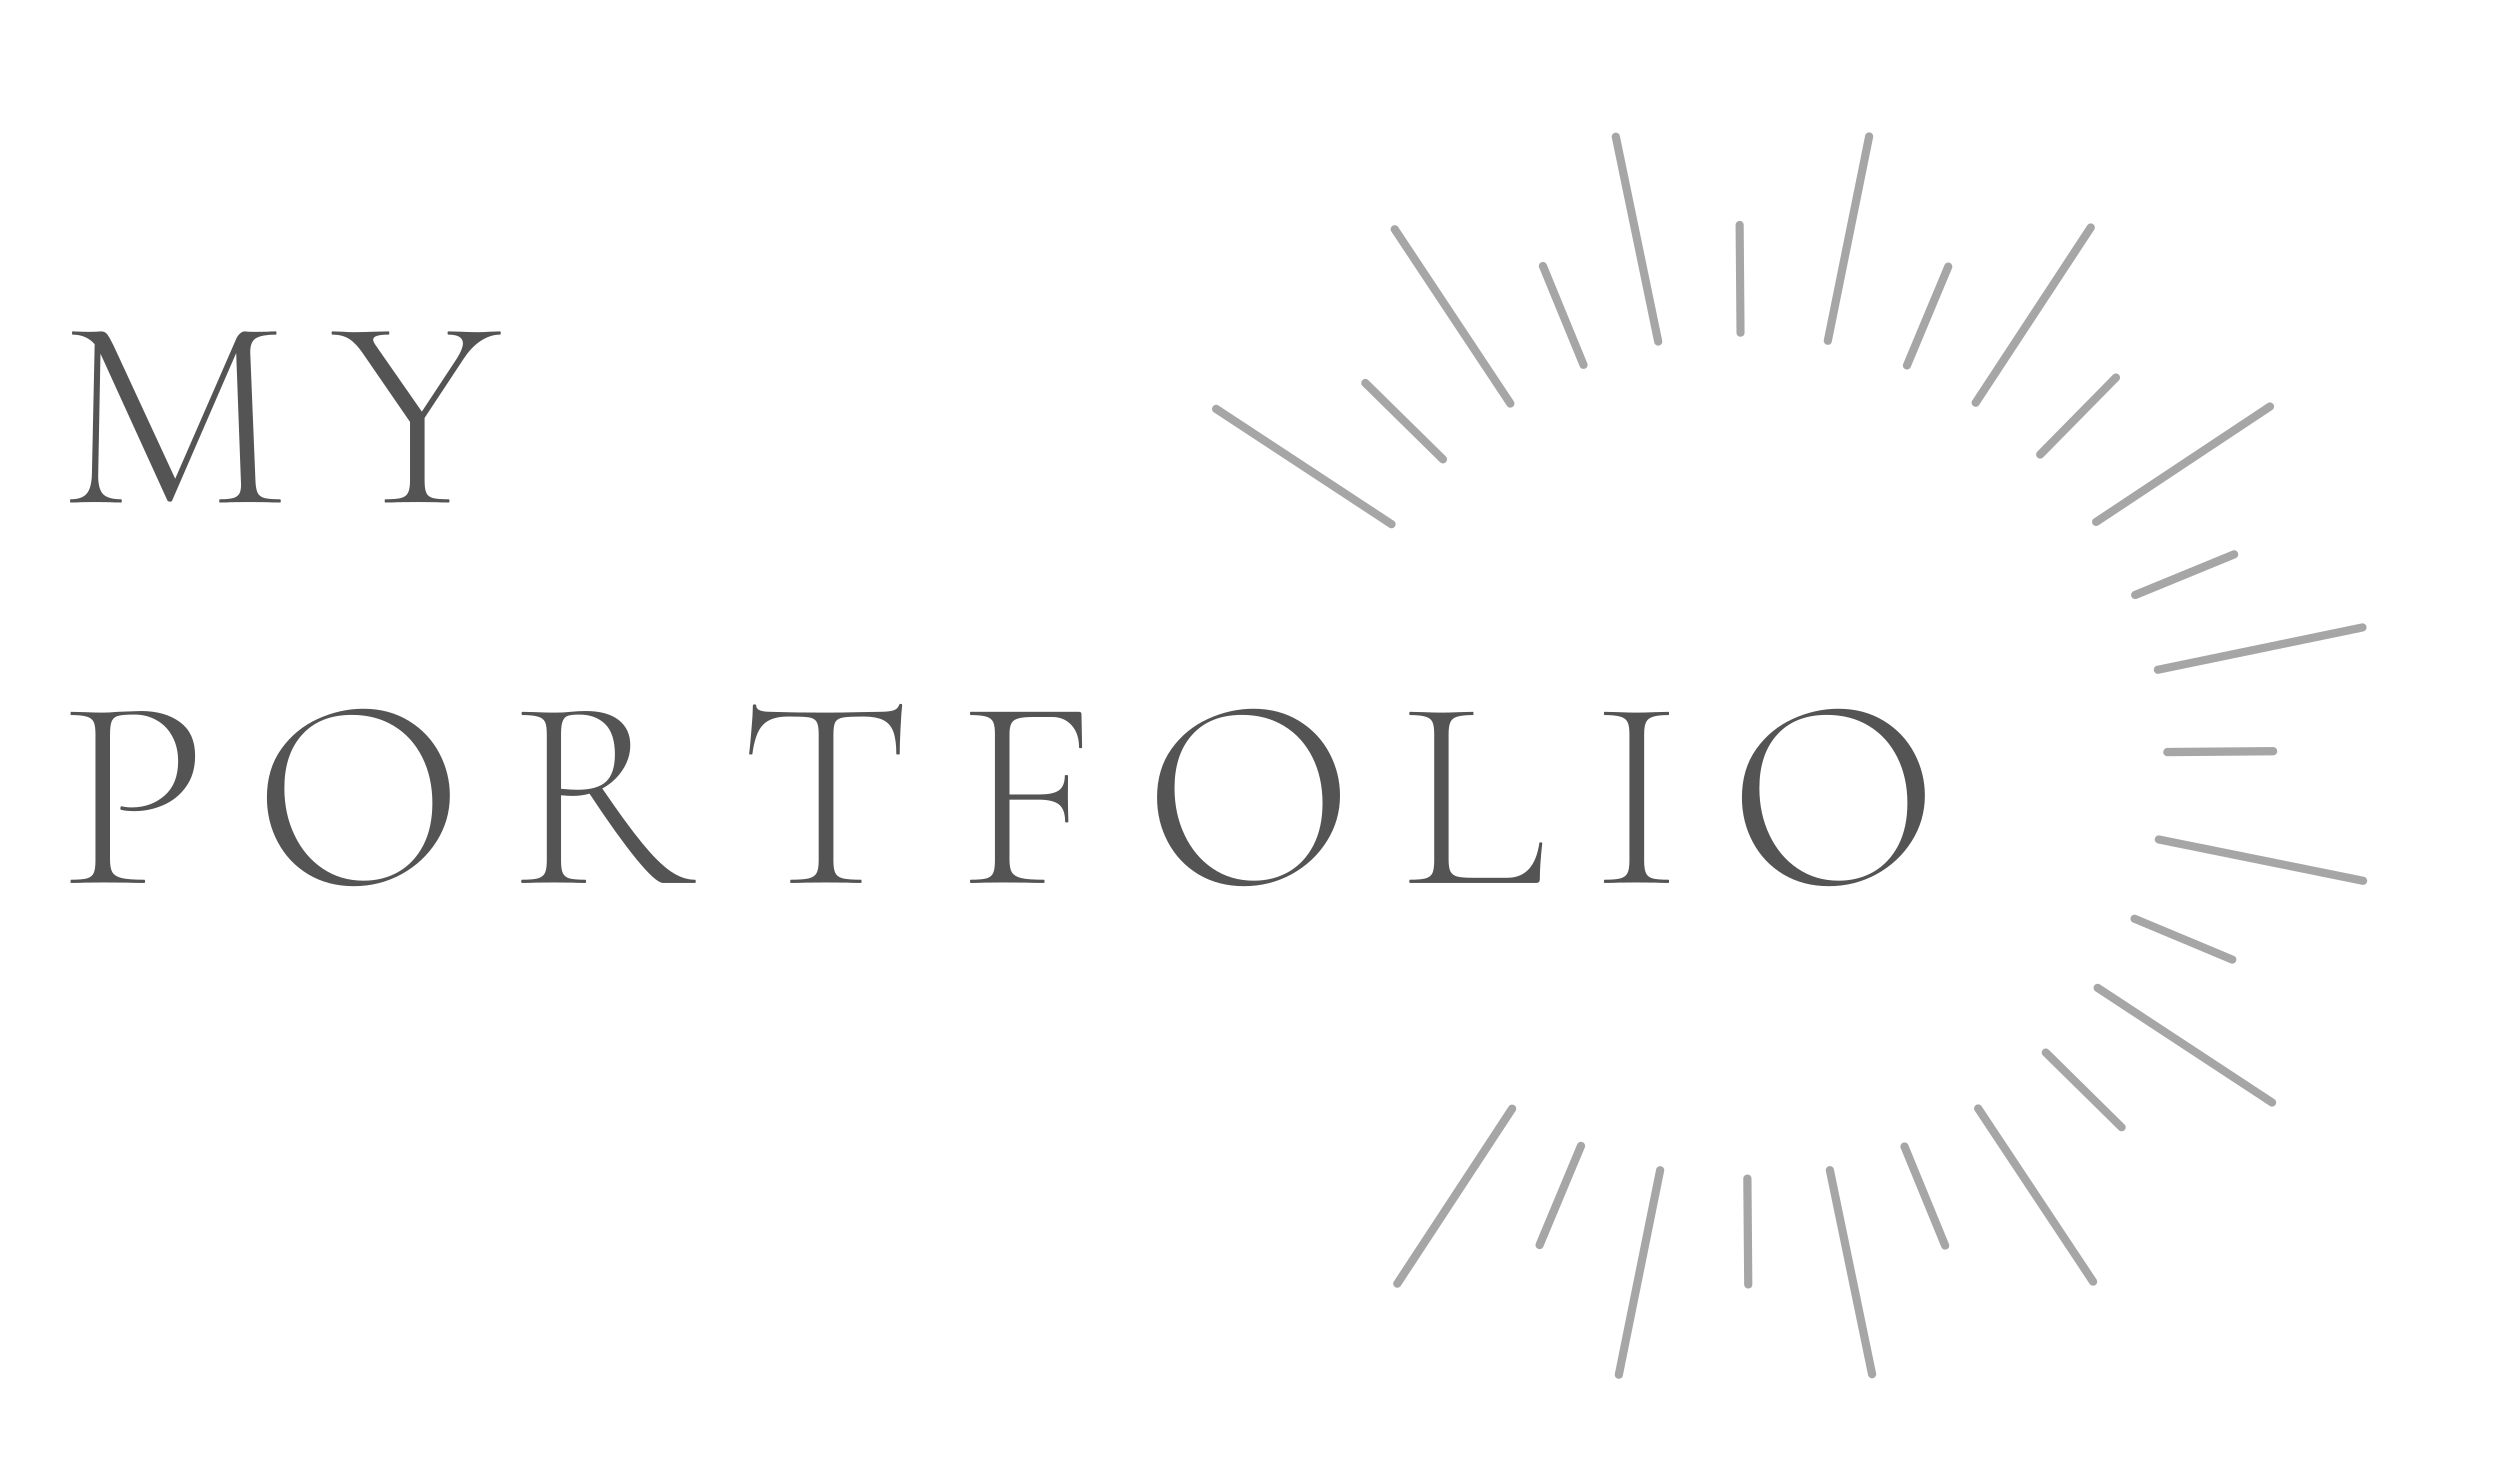 <svg xmlns="http://www.w3.org/2000/svg" xmlns:xlink="http://www.w3.org/1999/xlink" width="322" zoomAndPan="magnify" viewBox="0 0 241.5 141.75" height="189" preserveAspectRatio="xMidYMid meet" version="1.0"><defs><g/><clipPath id="34b006398a"><path d="M 176 112 L 182 112 L 182 134 L 176 134 Z M 176 112 " clip-rule="nonzero"/></clipPath><clipPath id="3e36929d4f"><path d="M 113.332 21.57 L 216.156 0.297 L 241.07 120.75 L 138.25 142.02 Z M 113.332 21.57 " clip-rule="nonzero"/></clipPath><clipPath id="03a1de0329"><path d="M 113.332 21.57 L 216.156 0.297 L 241.07 120.75 L 138.25 142.02 Z M 113.332 21.57 " clip-rule="nonzero"/></clipPath><clipPath id="991e46478f"><path d="M 155 12 L 161 12 L 161 34 L 155 34 Z M 155 12 " clip-rule="nonzero"/></clipPath><clipPath id="f8eec54b41"><path d="M 113.332 21.57 L 216.156 0.297 L 241.07 120.75 L 138.25 142.02 Z M 113.332 21.57 " clip-rule="nonzero"/></clipPath><clipPath id="8be50e0546"><path d="M 113.332 21.57 L 216.156 0.297 L 241.07 120.75 L 138.25 142.02 Z M 113.332 21.57 " clip-rule="nonzero"/></clipPath><clipPath id="af572b4ac4"><path d="M 208 60 L 229 60 L 229 66 L 208 66 Z M 208 60 " clip-rule="nonzero"/></clipPath><clipPath id="3a174ccb49"><path d="M 113.332 21.57 L 216.156 0.297 L 241.07 120.75 L 138.25 142.02 Z M 113.332 21.57 " clip-rule="nonzero"/></clipPath><clipPath id="851aa5f3ed"><path d="M 113.332 21.57 L 216.156 0.297 L 241.07 120.75 L 138.25 142.02 Z M 113.332 21.57 " clip-rule="nonzero"/></clipPath><clipPath id="ca4a597d50"><path d="M 134 106 L 147 106 L 147 125 L 134 125 Z M 134 106 " clip-rule="nonzero"/></clipPath><clipPath id="5e1bdc96e1"><path d="M 113.332 21.57 L 216.156 0.297 L 241.07 120.75 L 138.25 142.02 Z M 113.332 21.57 " clip-rule="nonzero"/></clipPath><clipPath id="ae2787a9d7"><path d="M 113.332 21.57 L 216.156 0.297 L 241.07 120.75 L 138.25 142.02 Z M 113.332 21.57 " clip-rule="nonzero"/></clipPath><clipPath id="6ed548a331"><path d="M 190 21 L 203 21 L 203 40 L 190 40 Z M 190 21 " clip-rule="nonzero"/></clipPath><clipPath id="c297cd1aea"><path d="M 113.332 21.57 L 216.156 0.297 L 241.07 120.75 L 138.25 142.02 Z M 113.332 21.57 " clip-rule="nonzero"/></clipPath><clipPath id="55eb861a12"><path d="M 113.332 21.57 L 216.156 0.297 L 241.07 120.75 L 138.25 142.02 Z M 113.332 21.57 " clip-rule="nonzero"/></clipPath><clipPath id="a9b1d30429"><path d="M 117 39 L 135 39 L 135 52 L 117 52 Z M 117 39 " clip-rule="nonzero"/></clipPath><clipPath id="546f2f24de"><path d="M 113.332 21.57 L 216.156 0.297 L 241.07 120.75 L 138.25 142.02 Z M 113.332 21.57 " clip-rule="nonzero"/></clipPath><clipPath id="8fc4c230f6"><path d="M 113.332 21.57 L 216.156 0.297 L 241.07 120.75 L 138.25 142.02 Z M 113.332 21.57 " clip-rule="nonzero"/></clipPath><clipPath id="4ac4223b21"><path d="M 202 95 L 220 95 L 220 107 L 202 107 Z M 202 95 " clip-rule="nonzero"/></clipPath><clipPath id="4a1cd269e5"><path d="M 113.332 21.57 L 216.156 0.297 L 241.07 120.75 L 138.25 142.02 Z M 113.332 21.57 " clip-rule="nonzero"/></clipPath><clipPath id="44143d0550"><path d="M 113.332 21.57 L 216.156 0.297 L 241.07 120.75 L 138.25 142.02 Z M 113.332 21.57 " clip-rule="nonzero"/></clipPath><clipPath id="57af9f76b0"><path d="M 202 38 L 220 38 L 220 51 L 202 51 Z M 202 38 " clip-rule="nonzero"/></clipPath><clipPath id="6e0c290086"><path d="M 113.332 21.57 L 216.156 0.297 L 241.07 120.75 L 138.25 142.02 Z M 113.332 21.57 " clip-rule="nonzero"/></clipPath><clipPath id="d2ca89b4f6"><path d="M 113.332 21.57 L 216.156 0.297 L 241.07 120.75 L 138.25 142.02 Z M 113.332 21.57 " clip-rule="nonzero"/></clipPath><clipPath id="07e9d42de1"><path d="M 134 21 L 147 21 L 147 40 L 134 40 Z M 134 21 " clip-rule="nonzero"/></clipPath><clipPath id="88c51c08d0"><path d="M 113.332 21.57 L 216.156 0.297 L 241.07 120.75 L 138.25 142.02 Z M 113.332 21.57 " clip-rule="nonzero"/></clipPath><clipPath id="c3a95d16a1"><path d="M 113.332 21.57 L 216.156 0.297 L 241.07 120.75 L 138.25 142.02 Z M 113.332 21.57 " clip-rule="nonzero"/></clipPath><clipPath id="fd569ceed2"><path d="M 190 106 L 203 106 L 203 125 L 190 125 Z M 190 106 " clip-rule="nonzero"/></clipPath><clipPath id="19276641be"><path d="M 113.332 21.57 L 216.156 0.297 L 241.07 120.75 L 138.25 142.02 Z M 113.332 21.57 " clip-rule="nonzero"/></clipPath><clipPath id="bcd16c8dc4"><path d="M 113.332 21.57 L 216.156 0.297 L 241.07 120.75 L 138.25 142.02 Z M 113.332 21.57 " clip-rule="nonzero"/></clipPath><clipPath id="ac29ed0222"><path d="M 208 80 L 229 80 L 229 86 L 208 86 Z M 208 80 " clip-rule="nonzero"/></clipPath><clipPath id="8d76947491"><path d="M 113.332 21.57 L 216.156 0.297 L 241.07 120.75 L 138.25 142.02 Z M 113.332 21.57 " clip-rule="nonzero"/></clipPath><clipPath id="b8f5643033"><path d="M 113.332 21.57 L 216.156 0.297 L 241.07 120.75 L 138.25 142.02 Z M 113.332 21.57 " clip-rule="nonzero"/></clipPath><clipPath id="3e06df7ff0"><path d="M 176 12 L 181 12 L 181 34 L 176 34 Z M 176 12 " clip-rule="nonzero"/></clipPath><clipPath id="e231806543"><path d="M 113.332 21.57 L 216.156 0.297 L 241.07 120.75 L 138.25 142.02 Z M 113.332 21.57 " clip-rule="nonzero"/></clipPath><clipPath id="156ef61836"><path d="M 113.332 21.57 L 216.156 0.297 L 241.07 120.75 L 138.25 142.02 Z M 113.332 21.57 " clip-rule="nonzero"/></clipPath><clipPath id="c99efde96b"><path d="M 155 112 L 161 112 L 161 134 L 155 134 Z M 155 112 " clip-rule="nonzero"/></clipPath><clipPath id="c930dab588"><path d="M 113.332 21.57 L 216.156 0.297 L 241.07 120.75 L 138.25 142.02 Z M 113.332 21.57 " clip-rule="nonzero"/></clipPath><clipPath id="8d3bc8e1e9"><path d="M 113.332 21.57 L 216.156 0.297 L 241.07 120.75 L 138.25 142.02 Z M 113.332 21.57 " clip-rule="nonzero"/></clipPath><clipPath id="ae33b1fa9b"><path d="M 168 113 L 170 113 L 170 125 L 168 125 Z M 168 113 " clip-rule="nonzero"/></clipPath><clipPath id="1d60b2b7e5"><path d="M 113.332 21.57 L 216.156 0.297 L 241.07 120.75 L 138.25 142.02 Z M 113.332 21.57 " clip-rule="nonzero"/></clipPath><clipPath id="41fcd6a7f4"><path d="M 113.332 21.57 L 216.156 0.297 L 241.07 120.75 L 138.25 142.02 Z M 113.332 21.57 " clip-rule="nonzero"/></clipPath><clipPath id="3d14583237"><path d="M 167 21 L 169 21 L 169 33 L 167 33 Z M 167 21 " clip-rule="nonzero"/></clipPath><clipPath id="326896b8e4"><path d="M 113.332 21.57 L 216.156 0.297 L 241.07 120.75 L 138.25 142.02 Z M 113.332 21.57 " clip-rule="nonzero"/></clipPath><clipPath id="71261dac4e"><path d="M 113.332 21.57 L 216.156 0.297 L 241.07 120.75 L 138.25 142.02 Z M 113.332 21.57 " clip-rule="nonzero"/></clipPath><clipPath id="dd1a2b5b84"><path d="M 208 72 L 220 72 L 220 74 L 208 74 Z M 208 72 " clip-rule="nonzero"/></clipPath><clipPath id="12acb17bc0"><path d="M 113.332 21.57 L 216.156 0.297 L 241.07 120.75 L 138.25 142.02 Z M 113.332 21.57 " clip-rule="nonzero"/></clipPath><clipPath id="eeb1a74f8e"><path d="M 113.332 21.57 L 216.156 0.297 L 241.07 120.75 L 138.25 142.02 Z M 113.332 21.57 " clip-rule="nonzero"/></clipPath><clipPath id="76855b6e00"><path d="M 196 36 L 205 36 L 205 45 L 196 45 Z M 196 36 " clip-rule="nonzero"/></clipPath><clipPath id="940dfa8294"><path d="M 113.332 21.57 L 216.156 0.297 L 241.07 120.75 L 138.25 142.02 Z M 113.332 21.57 " clip-rule="nonzero"/></clipPath><clipPath id="2612164692"><path d="M 113.332 21.57 L 216.156 0.297 L 241.07 120.75 L 138.25 142.02 Z M 113.332 21.57 " clip-rule="nonzero"/></clipPath><clipPath id="2c628f8262"><path d="M 131 36 L 140 36 L 140 45 L 131 45 Z M 131 36 " clip-rule="nonzero"/></clipPath><clipPath id="9baa04b009"><path d="M 113.332 21.57 L 216.156 0.297 L 241.07 120.75 L 138.25 142.02 Z M 113.332 21.57 " clip-rule="nonzero"/></clipPath><clipPath id="42250e78fa"><path d="M 113.332 21.57 L 216.156 0.297 L 241.07 120.75 L 138.25 142.02 Z M 113.332 21.57 " clip-rule="nonzero"/></clipPath><clipPath id="ae647c3e88"><path d="M 197 101 L 206 101 L 206 110 L 197 110 Z M 197 101 " clip-rule="nonzero"/></clipPath><clipPath id="13e0f1a3b4"><path d="M 113.332 21.57 L 216.156 0.297 L 241.07 120.75 L 138.25 142.02 Z M 113.332 21.57 " clip-rule="nonzero"/></clipPath><clipPath id="1043ef2ef9"><path d="M 113.332 21.57 L 216.156 0.297 L 241.07 120.75 L 138.25 142.02 Z M 113.332 21.57 " clip-rule="nonzero"/></clipPath><clipPath id="a14994032e"><path d="M 205 53 L 217 53 L 217 58 L 205 58 Z M 205 53 " clip-rule="nonzero"/></clipPath><clipPath id="1efc6c42c9"><path d="M 113.332 21.57 L 216.156 0.297 L 241.07 120.75 L 138.25 142.02 Z M 113.332 21.57 " clip-rule="nonzero"/></clipPath><clipPath id="1212c79eb5"><path d="M 113.332 21.57 L 216.156 0.297 L 241.07 120.75 L 138.25 142.02 Z M 113.332 21.57 " clip-rule="nonzero"/></clipPath><clipPath id="29cfb92fc3"><path d="M 148 25 L 154 25 L 154 36 L 148 36 Z M 148 25 " clip-rule="nonzero"/></clipPath><clipPath id="323250145b"><path d="M 113.332 21.57 L 216.156 0.297 L 241.07 120.75 L 138.25 142.02 Z M 113.332 21.57 " clip-rule="nonzero"/></clipPath><clipPath id="1b2b2f6ac0"><path d="M 113.332 21.57 L 216.156 0.297 L 241.07 120.75 L 138.25 142.02 Z M 113.332 21.57 " clip-rule="nonzero"/></clipPath><clipPath id="294b1788f3"><path d="M 183 110 L 189 110 L 189 121 L 183 121 Z M 183 110 " clip-rule="nonzero"/></clipPath><clipPath id="0586e514ec"><path d="M 113.332 21.57 L 216.156 0.297 L 241.07 120.75 L 138.25 142.02 Z M 113.332 21.57 " clip-rule="nonzero"/></clipPath><clipPath id="3b921165da"><path d="M 113.332 21.57 L 216.156 0.297 L 241.07 120.75 L 138.25 142.02 Z M 113.332 21.57 " clip-rule="nonzero"/></clipPath><clipPath id="8cc95ea0c2"><path d="M 205 88 L 217 88 L 217 94 L 205 94 Z M 205 88 " clip-rule="nonzero"/></clipPath><clipPath id="307c385cdf"><path d="M 113.332 21.57 L 216.156 0.297 L 241.07 120.75 L 138.25 142.02 Z M 113.332 21.57 " clip-rule="nonzero"/></clipPath><clipPath id="4e6e0dc0e5"><path d="M 113.332 21.57 L 216.156 0.297 L 241.07 120.75 L 138.25 142.02 Z M 113.332 21.57 " clip-rule="nonzero"/></clipPath><clipPath id="8c3909c475"><path d="M 183 25 L 189 25 L 189 36 L 183 36 Z M 183 25 " clip-rule="nonzero"/></clipPath><clipPath id="11aefc9abf"><path d="M 113.332 21.57 L 216.156 0.297 L 241.07 120.75 L 138.25 142.02 Z M 113.332 21.57 " clip-rule="nonzero"/></clipPath><clipPath id="86fd736928"><path d="M 113.332 21.57 L 216.156 0.297 L 241.07 120.75 L 138.25 142.02 Z M 113.332 21.57 " clip-rule="nonzero"/></clipPath><clipPath id="9b186a1a0f"><path d="M 148 110 L 154 110 L 154 121 L 148 121 Z M 148 110 " clip-rule="nonzero"/></clipPath><clipPath id="3d470c56b2"><path d="M 113.332 21.57 L 216.156 0.297 L 241.07 120.75 L 138.25 142.02 Z M 113.332 21.57 " clip-rule="nonzero"/></clipPath><clipPath id="e8508f3fcb"><path d="M 113.332 21.57 L 216.156 0.297 L 241.07 120.75 L 138.25 142.02 Z M 113.332 21.57 " clip-rule="nonzero"/></clipPath></defs><g clip-path="url(#34b006398a)"><g clip-path="url(#3e36929d4f)"><g clip-path="url(#03a1de0329)"><path fill="#a6a6a6" d="M 176.688 112.652 C 176.578 112.672 176.496 112.73 176.434 112.82 C 176.375 112.914 176.355 113.012 176.379 113.121 L 180.453 132.828 C 180.477 132.934 180.535 133.016 180.625 133.078 C 180.719 133.137 180.816 133.156 180.926 133.137 C 181.031 133.113 181.113 133.055 181.176 132.965 C 181.234 132.871 181.254 132.773 181.234 132.664 L 177.156 112.961 C 177.133 112.852 177.078 112.77 176.984 112.707 C 176.895 112.648 176.793 112.629 176.688 112.652 Z M 176.688 112.652 " fill-opacity="1" fill-rule="nonzero"/></g></g></g><g clip-path="url(#991e46478f)"><g clip-path="url(#f8eec54b41)"><g clip-path="url(#8be50e0546)"><path fill="#a6a6a6" d="M 160.262 33.379 C 160.367 33.355 160.449 33.301 160.512 33.207 C 160.57 33.117 160.59 33.016 160.57 32.91 L 156.484 13.16 C 156.469 13.047 156.414 12.957 156.32 12.887 C 156.227 12.82 156.121 12.797 156.008 12.824 C 155.895 12.848 155.809 12.906 155.75 13.008 C 155.688 13.105 155.676 13.211 155.707 13.324 L 159.793 33.07 C 159.816 33.176 159.871 33.262 159.965 33.32 C 160.055 33.383 160.152 33.402 160.262 33.379 Z M 160.262 33.379 " fill-opacity="1" fill-rule="nonzero"/></g></g></g><g clip-path="url(#af572b4ac4)"><g clip-path="url(#3a174ccb49)"><g clip-path="url(#851aa5f3ed)"><path fill="#a6a6a6" d="M 228.129 60.223 L 208.406 64.305 C 208.293 64.316 208.199 64.371 208.133 64.465 C 208.066 64.559 208.043 64.664 208.066 64.777 C 208.09 64.891 208.152 64.977 208.25 65.039 C 208.352 65.098 208.457 65.113 208.566 65.078 L 228.289 61 C 228.398 60.977 228.48 60.918 228.543 60.828 C 228.602 60.734 228.621 60.637 228.598 60.527 C 228.578 60.422 228.52 60.336 228.43 60.277 C 228.336 60.219 228.238 60.199 228.129 60.219 Z M 228.129 60.223 " fill-opacity="1" fill-rule="nonzero"/></g></g></g><g clip-path="url(#ca4a597d50)"><g clip-path="url(#5e1bdc96e1)"><g clip-path="url(#ae2787a9d7)"><path fill="#a6a6a6" d="M 146.457 107.02 C 146.422 106.848 146.316 106.746 146.145 106.715 C 145.969 106.68 145.836 106.738 145.738 106.883 L 134.648 123.781 C 134.555 123.926 134.555 124.074 134.652 124.219 C 134.75 124.367 134.887 124.422 135.059 124.387 C 135.168 124.363 135.25 124.309 135.312 124.219 L 146.402 107.316 C 146.461 107.227 146.48 107.125 146.457 107.02 Z M 146.457 107.02 " fill-opacity="1" fill-rule="nonzero"/></g></g></g><g clip-path="url(#6ed548a331)"><g clip-path="url(#c297cd1aea)"><g clip-path="url(#55eb861a12)"><path fill="#a6a6a6" d="M 190.637 39.23 C 190.727 39.293 190.828 39.309 190.934 39.289 C 191.039 39.266 191.125 39.211 191.184 39.117 L 202.289 22.207 C 202.355 22.117 202.375 22.016 202.355 21.906 C 202.332 21.797 202.277 21.711 202.184 21.648 C 202.09 21.586 201.988 21.566 201.879 21.594 C 201.77 21.617 201.684 21.676 201.625 21.773 L 190.523 38.684 C 190.461 38.773 190.441 38.871 190.465 38.98 C 190.488 39.086 190.543 39.172 190.637 39.23 Z M 190.637 39.23 " fill-opacity="1" fill-rule="nonzero"/></g></g></g><g clip-path="url(#a9b1d30429)"><g clip-path="url(#546f2f24de)"><g clip-path="url(#8fc4c230f6)"><path fill="#a6a6a6" d="M 134.176 50.953 C 134.266 51.023 134.367 51.047 134.484 51.027 C 134.598 51.008 134.684 50.949 134.75 50.855 C 134.812 50.758 134.828 50.652 134.801 50.539 C 134.773 50.43 134.711 50.344 134.609 50.289 L 117.688 39.164 C 117.598 39.105 117.5 39.09 117.395 39.113 C 117.289 39.137 117.207 39.195 117.148 39.285 C 117.09 39.375 117.07 39.473 117.09 39.578 C 117.109 39.684 117.164 39.766 117.25 39.828 Z M 134.176 50.953 " fill-opacity="1" fill-rule="nonzero"/></g></g></g><g clip-path="url(#4ac4223b21)"><g clip-path="url(#4a1cd269e5)"><g clip-path="url(#44143d0550)"><path fill="#a6a6a6" d="M 202.852 95.098 C 202.703 95.004 202.559 95.004 202.41 95.102 C 202.266 95.203 202.211 95.34 202.246 95.512 C 202.27 95.617 202.324 95.703 202.414 95.762 L 219.238 106.816 C 219.328 106.887 219.43 106.914 219.543 106.895 C 219.66 106.875 219.746 106.816 219.809 106.719 C 219.875 106.621 219.891 106.52 219.863 106.406 C 219.836 106.293 219.77 106.211 219.672 106.156 Z M 202.852 95.098 " fill-opacity="1" fill-rule="nonzero"/></g></g></g><g clip-path="url(#57af9f76b0)"><g clip-path="url(#6e0c290086)"><g clip-path="url(#d2ca89b4f6)"><path fill="#a6a6a6" d="M 202.098 50.332 C 202.082 50.398 202.086 50.465 202.105 50.527 C 202.125 50.59 202.16 50.648 202.207 50.695 C 202.254 50.742 202.309 50.773 202.375 50.793 C 202.438 50.812 202.5 50.816 202.566 50.805 C 202.617 50.793 202.664 50.773 202.707 50.746 L 219.52 39.586 C 219.602 39.52 219.652 39.438 219.668 39.336 C 219.688 39.23 219.668 39.137 219.609 39.051 C 219.551 38.965 219.473 38.91 219.371 38.883 C 219.27 38.859 219.176 38.871 219.082 38.922 L 202.27 50.086 C 202.176 50.145 202.121 50.227 202.098 50.332 Z M 202.098 50.332 " fill-opacity="1" fill-rule="nonzero"/></g></g></g><g clip-path="url(#07e9d42de1)"><g clip-path="url(#88c51c08d0)"><g clip-path="url(#c3a95d16a1)"><path fill="#a6a6a6" d="M 135.062 21.93 C 135 21.84 134.918 21.781 134.812 21.762 C 134.703 21.738 134.605 21.758 134.512 21.82 C 134.422 21.879 134.363 21.965 134.34 22.07 C 134.32 22.18 134.34 22.277 134.402 22.367 L 145.57 39.199 C 145.672 39.348 145.809 39.402 145.98 39.367 C 146.031 39.355 146.078 39.336 146.121 39.309 C 146.215 39.246 146.27 39.164 146.289 39.055 C 146.309 38.949 146.289 38.848 146.227 38.758 Z M 135.062 21.93 " fill-opacity="1" fill-rule="nonzero"/></g></g></g><g clip-path="url(#fd569ceed2)"><g clip-path="url(#19276641be)"><g clip-path="url(#bcd16c8dc4)"><path fill="#a6a6a6" d="M 191.41 106.844 C 191.348 106.758 191.262 106.707 191.16 106.691 C 191.055 106.672 190.961 106.691 190.871 106.75 C 190.785 106.809 190.727 106.891 190.703 106.992 C 190.68 107.094 190.695 107.191 190.75 107.281 L 201.879 124.051 C 201.941 124.133 202.023 124.18 202.129 124.199 C 202.23 124.215 202.324 124.195 202.41 124.137 C 202.5 124.082 202.555 124 202.578 123.898 C 202.602 123.797 202.59 123.703 202.539 123.613 Z M 191.41 106.844 " fill-opacity="1" fill-rule="nonzero"/></g></g></g><g clip-path="url(#ac29ed0222)"><g clip-path="url(#8d76947491)"><g clip-path="url(#b8f5643033)"><path fill="#a6a6a6" d="M 228.348 84.695 L 208.621 80.707 C 208.516 80.684 208.414 80.703 208.324 80.766 C 208.234 80.824 208.176 80.91 208.156 81.016 C 208.133 81.125 208.152 81.223 208.219 81.312 C 208.277 81.406 208.359 81.461 208.469 81.484 L 228.191 85.473 C 228.246 85.484 228.297 85.484 228.352 85.473 C 228.523 85.438 228.629 85.332 228.66 85.16 C 228.68 85.051 228.66 84.953 228.598 84.863 C 228.539 84.773 228.453 84.715 228.348 84.695 Z M 228.348 84.695 " fill-opacity="1" fill-rule="nonzero"/></g></g></g><g clip-path="url(#3e06df7ff0)"><g clip-path="url(#e231806543)"><g clip-path="url(#156ef61836)"><path fill="#a6a6a6" d="M 176.488 33.305 C 176.543 33.312 176.598 33.312 176.652 33.305 C 176.824 33.266 176.926 33.164 176.957 32.988 L 180.945 13.262 C 180.969 13.152 180.949 13.055 180.887 12.965 C 180.828 12.871 180.742 12.816 180.637 12.793 C 180.527 12.773 180.43 12.793 180.34 12.855 C 180.246 12.918 180.191 13 180.172 13.109 L 176.18 32.836 C 176.16 32.941 176.18 33.043 176.238 33.133 C 176.301 33.227 176.383 33.281 176.488 33.305 Z M 176.488 33.305 " fill-opacity="1" fill-rule="nonzero"/></g></g></g><g clip-path="url(#c99efde96b)"><g clip-path="url(#c930dab588)"><g clip-path="url(#8d3bc8e1e9)"><path fill="#a6a6a6" d="M 160.449 112.656 C 160.344 112.637 160.242 112.656 160.152 112.715 C 160.062 112.777 160.004 112.859 159.98 112.965 L 155.992 132.719 C 155.969 132.824 155.992 132.926 156.051 133.016 C 156.113 133.105 156.195 133.164 156.305 133.184 C 156.359 133.195 156.41 133.195 156.461 133.184 C 156.637 133.148 156.738 133.043 156.77 132.871 L 160.758 113.117 C 160.777 113.012 160.758 112.914 160.699 112.824 C 160.637 112.734 160.555 112.68 160.449 112.656 Z M 160.449 112.656 " fill-opacity="1" fill-rule="nonzero"/></g></g></g><g clip-path="url(#ae33b1fa9b)"><g clip-path="url(#1d60b2b7e5)"><g clip-path="url(#41fcd6a7f4)"><path fill="#a6a6a6" d="M 168.797 113.457 C 168.688 113.461 168.594 113.5 168.52 113.574 C 168.441 113.652 168.402 113.742 168.398 113.852 L 168.484 124.078 C 168.484 124.188 168.523 124.281 168.602 124.359 C 168.703 124.457 168.82 124.492 168.961 124.465 C 169.172 124.422 169.277 124.289 169.277 124.074 L 169.195 113.844 C 169.195 113.734 169.152 113.641 169.074 113.566 C 168.996 113.492 168.902 113.457 168.797 113.457 Z M 168.797 113.457 " fill-opacity="1" fill-rule="nonzero"/></g></g></g><g clip-path="url(#3d14583237)"><g clip-path="url(#326896b8e4)"><g clip-path="url(#71261dac4e)"><path fill="#a6a6a6" d="M 168.051 21.34 C 167.941 21.34 167.848 21.379 167.773 21.457 C 167.695 21.535 167.656 21.629 167.656 21.738 L 167.742 32.137 C 167.742 32.246 167.781 32.34 167.859 32.414 C 167.934 32.492 168.027 32.531 168.133 32.531 C 168.16 32.527 168.188 32.523 168.211 32.516 C 168.422 32.473 168.527 32.34 168.527 32.125 L 168.441 21.727 C 168.441 21.621 168.398 21.531 168.324 21.453 C 168.25 21.379 168.156 21.34 168.051 21.34 Z M 168.051 21.34 " fill-opacity="1" fill-rule="nonzero"/></g></g></g><g clip-path="url(#dd1a2b5b84)"><g clip-path="url(#12acb17bc0)"><g clip-path="url(#eeb1a74f8e)"><path fill="#a6a6a6" d="M 209.082 72.379 C 209.008 72.457 208.969 72.547 208.965 72.656 C 208.965 72.766 209.004 72.859 209.082 72.934 C 209.156 73.012 209.25 73.051 209.355 73.051 L 219.582 72.969 C 219.609 72.965 219.637 72.961 219.66 72.953 C 219.871 72.906 219.977 72.773 219.977 72.559 C 219.977 72.449 219.938 72.355 219.855 72.277 C 219.781 72.203 219.691 72.164 219.582 72.164 L 209.359 72.246 C 209.246 72.25 209.156 72.297 209.082 72.379 Z M 209.082 72.379 " fill-opacity="1" fill-rule="nonzero"/></g></g></g><g clip-path="url(#76855b6e00)"><g clip-path="url(#940dfa8294)"><g clip-path="url(#2612164692)"><path fill="#a6a6a6" d="M 204.676 36.191 C 204.598 36.113 204.504 36.074 204.395 36.074 C 204.285 36.078 204.191 36.117 204.117 36.195 L 196.801 43.625 C 196.727 43.703 196.688 43.797 196.691 43.906 C 196.691 44.016 196.73 44.109 196.809 44.188 C 196.887 44.266 196.98 44.305 197.09 44.301 C 197.199 44.301 197.293 44.262 197.367 44.184 L 204.68 36.75 C 204.758 36.672 204.797 36.578 204.797 36.469 C 204.793 36.359 204.754 36.266 204.676 36.191 Z M 204.676 36.191 " fill-opacity="1" fill-rule="nonzero"/></g></g></g><g clip-path="url(#2c628f8262)"><g clip-path="url(#9baa04b009)"><g clip-path="url(#42250e78fa)"><path fill="#a6a6a6" d="M 139.105 44.652 C 139.23 44.773 139.375 44.801 139.539 44.734 C 139.699 44.664 139.781 44.543 139.781 44.367 C 139.781 44.258 139.742 44.164 139.664 44.086 L 132.16 36.703 C 132.082 36.633 131.988 36.598 131.883 36.602 C 131.777 36.605 131.688 36.645 131.613 36.719 C 131.539 36.797 131.5 36.887 131.5 36.992 C 131.496 37.098 131.531 37.191 131.605 37.27 Z M 139.105 44.652 " fill-opacity="1" fill-rule="nonzero"/></g></g></g><g clip-path="url(#ae647c3e88)"><g clip-path="url(#13e0f1a3b4)"><g clip-path="url(#1043ef2ef9)"><path fill="#a6a6a6" d="M 197.902 101.398 C 197.824 101.324 197.73 101.285 197.621 101.285 C 197.512 101.285 197.418 101.324 197.34 101.402 C 197.266 101.48 197.227 101.57 197.227 101.68 C 197.227 101.789 197.266 101.879 197.344 101.957 L 204.672 109.172 C 204.797 109.289 204.938 109.316 205.094 109.254 C 205.254 109.191 205.336 109.074 205.344 108.906 C 205.344 108.797 205.305 108.703 205.227 108.625 Z M 197.902 101.398 " fill-opacity="1" fill-rule="nonzero"/></g></g></g><g clip-path="url(#a14994032e)"><g clip-path="url(#1efc6c42c9)"><g clip-path="url(#1212c79eb5)"><path fill="#a6a6a6" d="M 216.18 53.398 C 216.141 53.297 216.066 53.227 215.965 53.184 C 215.867 53.141 215.766 53.141 215.664 53.18 L 206.102 57.105 C 206.008 57.145 205.941 57.211 205.898 57.305 C 205.855 57.395 205.848 57.488 205.875 57.586 C 205.906 57.684 205.965 57.762 206.051 57.812 C 206.141 57.867 206.234 57.883 206.332 57.863 L 206.406 57.848 L 215.969 53.922 C 216.07 53.879 216.141 53.805 216.184 53.703 C 216.223 53.602 216.223 53.5 216.18 53.398 Z M 216.18 53.398 " fill-opacity="1" fill-rule="nonzero"/></g></g></g><g clip-path="url(#29cfb92fc3)"><g clip-path="url(#323250145b)"><g clip-path="url(#1b2b2f6ac0)"><path fill="#a6a6a6" d="M 149.406 25.527 C 149.363 25.434 149.289 25.367 149.191 25.328 C 149.094 25.289 148.996 25.293 148.898 25.332 C 148.801 25.371 148.73 25.438 148.688 25.535 C 148.645 25.629 148.637 25.727 148.672 25.828 L 152.598 35.387 C 152.68 35.59 152.832 35.668 153.047 35.625 C 153.07 35.625 153.094 35.617 153.117 35.609 C 153.219 35.57 153.289 35.5 153.332 35.398 C 153.375 35.297 153.375 35.195 153.332 35.094 Z M 149.406 25.527 " fill-opacity="1" fill-rule="nonzero"/></g></g></g><g clip-path="url(#294b1788f3)"><g clip-path="url(#0586e514ec)"><g clip-path="url(#3b921165da)"><path fill="#a6a6a6" d="M 184.352 110.625 C 184.312 110.52 184.242 110.441 184.141 110.395 C 184.035 110.352 183.93 110.348 183.824 110.391 C 183.723 110.434 183.648 110.508 183.605 110.617 C 183.566 110.723 183.57 110.824 183.617 110.93 L 187.531 120.465 C 187.617 120.664 187.766 120.746 187.98 120.703 C 188.004 120.699 188.027 120.695 188.051 120.688 C 188.152 120.645 188.227 120.574 188.27 120.473 C 188.309 120.375 188.309 120.273 188.27 120.172 Z M 184.352 110.625 " fill-opacity="1" fill-rule="nonzero"/></g></g></g><g clip-path="url(#8cc95ea0c2)"><g clip-path="url(#307c385cdf)"><g clip-path="url(#4e6e0dc0e5)"><path fill="#a6a6a6" d="M 205.832 88.605 C 205.793 88.707 205.793 88.809 205.836 88.906 C 205.875 89.008 205.949 89.074 206.047 89.113 L 215.484 93.059 C 215.586 93.102 215.684 93.102 215.785 93.059 C 215.887 93.016 215.957 92.945 216 92.844 C 216.043 92.742 216.047 92.641 216.004 92.539 C 215.961 92.441 215.887 92.375 215.789 92.336 L 206.363 88.395 C 206.262 88.348 206.16 88.344 206.055 88.387 C 205.949 88.43 205.875 88.5 205.832 88.605 Z M 205.832 88.605 " fill-opacity="1" fill-rule="nonzero"/></g></g></g><g clip-path="url(#8c3909c475)"><g clip-path="url(#11aefc9abf)"><g clip-path="url(#86fd736928)"><path fill="#a6a6a6" d="M 184.059 35.664 C 184.16 35.707 184.262 35.707 184.363 35.664 C 184.465 35.625 184.535 35.555 184.578 35.453 L 188.582 25.871 C 188.609 25.773 188.602 25.68 188.559 25.59 C 188.516 25.496 188.449 25.43 188.355 25.391 C 188.262 25.352 188.168 25.348 188.07 25.383 C 187.977 25.414 187.902 25.477 187.855 25.562 L 183.848 35.145 C 183.805 35.246 183.805 35.348 183.844 35.449 C 183.887 35.551 183.957 35.625 184.059 35.664 Z M 184.059 35.664 " fill-opacity="1" fill-rule="nonzero"/></g></g></g><g clip-path="url(#9b186a1a0f)"><g clip-path="url(#3d470c56b2)"><g clip-path="url(#e8508f3fcb)"><path fill="#a6a6a6" d="M 153.086 110.539 C 153.043 110.441 152.973 110.371 152.875 110.332 C 152.773 110.289 152.672 110.289 152.57 110.332 C 152.473 110.371 152.398 110.445 152.355 110.543 L 148.355 120.117 C 148.316 120.219 148.316 120.32 148.355 120.422 C 148.398 120.52 148.473 120.594 148.57 120.633 C 148.648 120.668 148.727 120.676 148.805 120.66 C 148.941 120.629 149.035 120.551 149.09 120.422 L 153.09 110.852 C 153.133 110.746 153.133 110.641 153.086 110.539 Z M 153.086 110.539 " fill-opacity="1" fill-rule="nonzero"/></g></g></g><g fill="#545454" fill-opacity="1"><g transform="translate(5.706, 48.543)"><g><path d="M 21.344 -0.312 C 21.395 -0.312 21.422 -0.258 21.422 -0.156 C 21.422 -0.051 21.395 0 21.344 0 C 20.801 0 20.367 -0.008 20.047 -0.031 L 18.281 -0.047 L 16.641 -0.031 C 16.367 -0.008 16 0 15.531 0 C 15.488 0 15.469 -0.051 15.469 -0.156 C 15.469 -0.258 15.488 -0.312 15.531 -0.312 C 16.145 -0.312 16.598 -0.359 16.891 -0.453 C 17.18 -0.555 17.375 -0.727 17.469 -0.969 C 17.57 -1.219 17.602 -1.609 17.562 -2.141 L 17.109 -14.438 L 10.922 -0.188 C 10.891 -0.113 10.82 -0.078 10.719 -0.078 C 10.625 -0.078 10.539 -0.113 10.469 -0.188 L 4.016 -14.344 L 4 -14.391 L 3.781 -2.75 C 3.758 -1.832 3.906 -1.195 4.219 -0.844 C 4.539 -0.488 5.133 -0.312 6 -0.312 C 6.039 -0.312 6.062 -0.258 6.062 -0.156 C 6.062 -0.051 6.039 0 6 0 C 5.508 0 5.133 -0.008 4.875 -0.031 L 3.438 -0.047 L 2.141 -0.031 C 1.91 -0.008 1.566 0 1.109 0 C 1.078 0 1.062 -0.051 1.062 -0.156 C 1.062 -0.258 1.078 -0.312 1.109 -0.312 C 1.848 -0.312 2.367 -0.492 2.672 -0.859 C 2.984 -1.223 3.148 -1.852 3.172 -2.75 L 3.438 -15.297 C 2.895 -15.91 2.18 -16.219 1.297 -16.219 C 1.266 -16.219 1.25 -16.27 1.25 -16.375 C 1.25 -16.477 1.266 -16.531 1.297 -16.531 L 2.203 -16.5 C 2.367 -16.488 2.598 -16.484 2.891 -16.484 C 3.172 -16.484 3.406 -16.488 3.594 -16.5 C 3.789 -16.52 3.941 -16.531 4.047 -16.531 C 4.297 -16.531 4.488 -16.445 4.625 -16.281 C 4.77 -16.113 4.984 -15.738 5.266 -15.156 L 11.219 -2.297 L 17.141 -15.875 C 17.234 -16.062 17.352 -16.219 17.5 -16.344 C 17.645 -16.469 17.789 -16.531 17.938 -16.531 C 18.008 -16.531 18.125 -16.52 18.281 -16.5 C 18.438 -16.488 18.656 -16.484 18.938 -16.484 L 20.125 -16.5 C 20.301 -16.52 20.578 -16.531 20.953 -16.531 C 20.984 -16.531 21 -16.477 21 -16.375 C 21 -16.27 20.984 -16.219 20.953 -16.219 C 20.035 -16.219 19.383 -16.098 19 -15.859 C 18.625 -15.617 18.445 -15.145 18.469 -14.438 L 18.969 -2.141 C 18.988 -1.598 19.055 -1.203 19.172 -0.953 C 19.285 -0.703 19.504 -0.531 19.828 -0.438 C 20.148 -0.352 20.656 -0.312 21.344 -0.312 Z M 21.344 -0.312 "/></g></g></g><g fill="#545454" fill-opacity="1"><g transform="translate(32.156, 48.543)"><g><path d="M 16.156 -16.531 C 16.195 -16.531 16.219 -16.477 16.219 -16.375 C 16.219 -16.27 16.195 -16.219 16.156 -16.219 C 15.508 -16.219 14.875 -16.008 14.25 -15.594 C 13.633 -15.176 13.082 -14.586 12.594 -13.828 L 8.859 -8.172 L 8.859 -2.141 C 8.859 -1.598 8.91 -1.203 9.016 -0.953 C 9.117 -0.703 9.328 -0.531 9.641 -0.438 C 9.961 -0.352 10.477 -0.312 11.188 -0.312 C 11.238 -0.312 11.266 -0.258 11.266 -0.156 C 11.266 -0.051 11.238 0 11.188 0 C 10.656 0 10.242 -0.008 9.953 -0.031 L 8.141 -0.047 L 6.344 -0.031 C 6.031 -0.008 5.609 0 5.078 0 C 5.023 0 5 -0.051 5 -0.156 C 5 -0.258 5.023 -0.312 5.078 -0.312 C 5.766 -0.312 6.27 -0.352 6.594 -0.438 C 6.926 -0.531 7.148 -0.703 7.266 -0.953 C 7.391 -1.211 7.453 -1.609 7.453 -2.141 L 7.453 -7.781 L 2.938 -14.344 C 2.477 -15.031 2.023 -15.516 1.578 -15.797 C 1.141 -16.078 0.598 -16.219 -0.047 -16.219 C -0.098 -16.219 -0.125 -16.27 -0.125 -16.375 C -0.125 -16.477 -0.098 -16.531 -0.047 -16.531 L 0.922 -16.5 C 1.348 -16.469 1.664 -16.453 1.875 -16.453 C 2.457 -16.453 3.172 -16.469 4.016 -16.5 L 5.391 -16.531 C 5.43 -16.531 5.453 -16.477 5.453 -16.375 C 5.453 -16.27 5.43 -16.219 5.391 -16.219 C 4.867 -16.219 4.488 -16.176 4.25 -16.094 C 4.008 -16.02 3.891 -15.895 3.891 -15.719 C 3.891 -15.602 3.977 -15.414 4.156 -15.156 L 8.594 -8.781 L 11.984 -13.922 C 12.367 -14.547 12.562 -15.031 12.562 -15.375 C 12.562 -15.938 12.086 -16.219 11.141 -16.219 C 11.098 -16.219 11.078 -16.27 11.078 -16.375 C 11.078 -16.477 11.098 -16.531 11.141 -16.531 L 12.328 -16.5 C 12.992 -16.469 13.582 -16.453 14.094 -16.453 C 14.395 -16.453 14.758 -16.469 15.188 -16.5 Z M 16.156 -16.531 "/></g></g></g><g fill="#545454" fill-opacity="1"><g transform="translate(52.71, 48.543)"><g/></g></g><g fill="#545454" fill-opacity="1"><g transform="translate(5.706, 85.293)"><g><path d="M 4.922 -2.25 C 4.922 -1.688 5 -1.273 5.156 -1.016 C 5.312 -0.766 5.613 -0.582 6.062 -0.469 C 6.52 -0.363 7.242 -0.312 8.234 -0.312 C 8.285 -0.312 8.312 -0.258 8.312 -0.156 C 8.312 -0.051 8.285 0 8.234 0 C 7.504 0 6.938 -0.008 6.531 -0.031 L 4.234 -0.047 L 2.484 -0.031 C 2.172 -0.008 1.727 0 1.156 0 C 1.125 0 1.109 -0.051 1.109 -0.156 C 1.109 -0.258 1.125 -0.312 1.156 -0.312 C 1.852 -0.312 2.363 -0.352 2.688 -0.438 C 3.008 -0.531 3.227 -0.703 3.344 -0.953 C 3.457 -1.211 3.516 -1.609 3.516 -2.141 L 3.516 -14.391 C 3.516 -14.922 3.457 -15.305 3.344 -15.547 C 3.227 -15.797 3.008 -15.969 2.688 -16.062 C 2.363 -16.164 1.852 -16.219 1.156 -16.219 C 1.125 -16.219 1.109 -16.27 1.109 -16.375 C 1.109 -16.477 1.125 -16.531 1.156 -16.531 L 2.453 -16.5 C 3.203 -16.469 3.785 -16.453 4.203 -16.453 C 4.629 -16.453 5.113 -16.477 5.656 -16.531 C 7.031 -16.582 7.781 -16.609 7.906 -16.609 C 9.457 -16.609 10.719 -16.25 11.688 -15.531 C 12.656 -14.82 13.141 -13.738 13.141 -12.281 C 13.141 -11.094 12.848 -10.098 12.266 -9.297 C 11.691 -8.492 10.957 -7.898 10.062 -7.516 C 9.176 -7.129 8.254 -6.938 7.297 -6.938 C 6.766 -6.938 6.332 -6.977 6 -7.062 C 5.945 -7.062 5.922 -7.102 5.922 -7.188 C 5.922 -7.25 5.93 -7.305 5.953 -7.359 C 5.984 -7.41 6.02 -7.426 6.062 -7.406 C 6.344 -7.332 6.66 -7.297 7.016 -7.297 C 8.266 -7.297 9.32 -7.676 10.188 -8.438 C 11.062 -9.195 11.5 -10.301 11.5 -11.75 C 11.5 -12.676 11.312 -13.477 10.938 -14.156 C 10.57 -14.844 10.066 -15.363 9.422 -15.719 C 8.785 -16.082 8.078 -16.266 7.297 -16.266 C 6.578 -16.266 6.066 -16.227 5.766 -16.156 C 5.461 -16.094 5.242 -15.93 5.109 -15.672 C 4.984 -15.422 4.922 -14.977 4.922 -14.344 Z M 4.922 -2.25 "/></g></g></g><g fill="#545454" fill-opacity="1"><g transform="translate(24.486, 85.293)"><g><path d="M 9.688 0.312 C 8.039 0.312 6.578 -0.066 5.297 -0.828 C 4.023 -1.598 3.039 -2.641 2.344 -3.953 C 1.645 -5.266 1.297 -6.695 1.297 -8.25 C 1.297 -10.07 1.754 -11.629 2.672 -12.922 C 3.586 -14.211 4.766 -15.188 6.203 -15.844 C 7.641 -16.5 9.109 -16.828 10.609 -16.828 C 12.285 -16.828 13.758 -16.43 15.031 -15.641 C 16.301 -14.859 17.273 -13.82 17.953 -12.531 C 18.629 -11.25 18.969 -9.883 18.969 -8.438 C 18.969 -6.832 18.539 -5.359 17.688 -4.016 C 16.844 -2.68 15.711 -1.625 14.297 -0.844 C 12.879 -0.07 11.344 0.312 9.688 0.312 Z M 10.641 -0.219 C 11.891 -0.219 13.016 -0.504 14.016 -1.078 C 15.023 -1.66 15.82 -2.516 16.406 -3.641 C 16.988 -4.773 17.281 -6.129 17.281 -7.703 C 17.281 -9.359 16.957 -10.832 16.312 -12.125 C 15.664 -13.426 14.754 -14.438 13.578 -15.156 C 12.41 -15.875 11.051 -16.234 9.5 -16.234 C 7.445 -16.234 5.848 -15.598 4.703 -14.328 C 3.555 -13.066 2.984 -11.344 2.984 -9.156 C 2.984 -7.508 3.305 -6.004 3.953 -4.641 C 4.598 -3.273 5.5 -2.195 6.656 -1.406 C 7.82 -0.613 9.148 -0.219 10.641 -0.219 Z M 10.641 -0.219 "/></g></g></g><g fill="#545454" fill-opacity="1"><g transform="translate(49.243, 85.293)"><g><path d="M 17.875 -0.312 C 17.938 -0.312 17.969 -0.258 17.969 -0.156 C 17.969 -0.051 17.938 0 17.875 0 L 14.812 0 C 14.352 0 13.5 -0.758 12.25 -2.281 C 11 -3.812 9.484 -5.926 7.703 -8.625 C 7.172 -8.477 6.629 -8.406 6.078 -8.406 C 5.785 -8.406 5.41 -8.426 4.953 -8.469 L 4.953 -2.141 C 4.953 -1.598 5.008 -1.203 5.125 -0.953 C 5.238 -0.703 5.453 -0.531 5.766 -0.438 C 6.086 -0.352 6.598 -0.312 7.297 -0.312 C 7.348 -0.312 7.375 -0.258 7.375 -0.156 C 7.375 -0.051 7.348 0 7.297 0 C 6.766 0 6.344 -0.008 6.031 -0.031 L 4.234 -0.047 L 2.484 -0.031 C 2.172 -0.008 1.727 0 1.156 0 C 1.125 0 1.109 -0.051 1.109 -0.156 C 1.109 -0.258 1.125 -0.312 1.156 -0.312 C 1.863 -0.312 2.379 -0.352 2.703 -0.438 C 3.035 -0.531 3.266 -0.703 3.391 -0.953 C 3.516 -1.211 3.578 -1.609 3.578 -2.141 L 3.578 -14.391 C 3.578 -14.922 3.52 -15.305 3.406 -15.547 C 3.289 -15.797 3.066 -15.969 2.734 -16.062 C 2.41 -16.164 1.906 -16.219 1.219 -16.219 C 1.164 -16.219 1.141 -16.27 1.141 -16.375 C 1.141 -16.477 1.164 -16.531 1.219 -16.531 L 2.484 -16.5 C 3.191 -16.469 3.773 -16.453 4.234 -16.453 C 4.547 -16.453 4.844 -16.457 5.125 -16.469 C 5.414 -16.488 5.664 -16.508 5.875 -16.531 C 6.414 -16.582 6.898 -16.609 7.328 -16.609 C 8.723 -16.609 9.789 -16.316 10.531 -15.734 C 11.27 -15.148 11.641 -14.344 11.641 -13.312 C 11.641 -12.457 11.391 -11.656 10.891 -10.906 C 10.398 -10.156 9.75 -9.562 8.938 -9.125 C 10.477 -6.863 11.758 -5.109 12.781 -3.859 C 13.801 -2.609 14.711 -1.703 15.516 -1.141 C 16.316 -0.586 17.102 -0.312 17.875 -0.312 Z M 4.953 -9.094 C 5.617 -9.031 6.145 -9 6.531 -9 C 7.82 -9 8.75 -9.266 9.312 -9.797 C 9.875 -10.336 10.156 -11.207 10.156 -12.406 C 10.156 -13.75 9.844 -14.727 9.219 -15.344 C 8.594 -15.957 7.758 -16.266 6.719 -16.266 C 6.227 -16.266 5.867 -16.227 5.641 -16.156 C 5.41 -16.094 5.238 -15.926 5.125 -15.656 C 5.008 -15.395 4.953 -14.957 4.953 -14.344 Z M 4.953 -9.094 "/></g></g></g><g fill="#545454" fill-opacity="1"><g transform="translate(71.382, 85.293)"><g><path d="M 4.766 -16.078 C 3.648 -16.078 2.836 -15.812 2.328 -15.281 C 1.816 -14.758 1.473 -13.816 1.297 -12.453 C 1.297 -12.422 1.242 -12.406 1.141 -12.406 C 1.035 -12.406 0.984 -12.422 0.984 -12.453 C 1.047 -12.93 1.117 -13.695 1.203 -14.75 C 1.297 -15.801 1.344 -16.586 1.344 -17.109 C 1.344 -17.203 1.395 -17.25 1.5 -17.25 C 1.613 -17.25 1.672 -17.203 1.672 -17.109 C 1.672 -16.723 2.133 -16.531 3.062 -16.531 C 4.582 -16.477 6.359 -16.453 8.391 -16.453 C 9.43 -16.453 10.531 -16.469 11.688 -16.5 L 13.484 -16.531 C 14.117 -16.531 14.586 -16.57 14.891 -16.656 C 15.191 -16.75 15.383 -16.926 15.469 -17.188 C 15.488 -17.258 15.539 -17.297 15.625 -17.297 C 15.719 -17.297 15.766 -17.258 15.766 -17.188 C 15.711 -16.695 15.66 -15.941 15.609 -14.922 C 15.555 -13.91 15.531 -13.086 15.531 -12.453 C 15.531 -12.422 15.473 -12.406 15.359 -12.406 C 15.254 -12.406 15.203 -12.422 15.203 -12.453 C 15.203 -13.391 15.102 -14.113 14.906 -14.625 C 14.719 -15.133 14.395 -15.504 13.938 -15.734 C 13.477 -15.961 12.836 -16.078 12.016 -16.078 C 11.098 -16.078 10.453 -16.047 10.078 -15.984 C 9.703 -15.922 9.445 -15.773 9.312 -15.547 C 9.188 -15.316 9.125 -14.914 9.125 -14.344 L 9.125 -2.141 C 9.125 -1.598 9.188 -1.203 9.312 -0.953 C 9.438 -0.703 9.68 -0.531 10.047 -0.438 C 10.422 -0.352 11.004 -0.312 11.797 -0.312 C 11.828 -0.312 11.844 -0.258 11.844 -0.156 C 11.844 -0.051 11.828 0 11.797 0 C 11.211 0 10.754 -0.008 10.422 -0.031 L 8.391 -0.047 L 6.453 -0.031 C 6.098 -0.008 5.613 0 5 0 C 4.969 0 4.953 -0.051 4.953 -0.156 C 4.953 -0.258 4.969 -0.312 5 -0.312 C 5.789 -0.312 6.367 -0.352 6.734 -0.438 C 7.109 -0.531 7.363 -0.703 7.5 -0.953 C 7.633 -1.211 7.703 -1.609 7.703 -2.141 L 7.703 -14.391 C 7.703 -14.973 7.629 -15.375 7.484 -15.594 C 7.348 -15.812 7.098 -15.945 6.734 -16 C 6.367 -16.051 5.711 -16.078 4.766 -16.078 Z M 4.766 -16.078 "/></g></g></g><g fill="#545454" fill-opacity="1"><g transform="translate(92.595, 85.293)"><g><path d="M 11.938 -13.094 C 11.938 -13.039 11.883 -13.016 11.781 -13.016 C 11.688 -13.016 11.641 -13.039 11.641 -13.094 C 11.641 -13.988 11.398 -14.703 10.922 -15.234 C 10.441 -15.766 9.816 -16.031 9.047 -16.031 L 7.219 -16.031 C 6.57 -16.031 6.086 -15.984 5.766 -15.891 C 5.453 -15.805 5.234 -15.648 5.109 -15.422 C 4.984 -15.191 4.922 -14.836 4.922 -14.359 L 4.922 -8.547 L 7.797 -8.547 C 8.703 -8.547 9.336 -8.68 9.703 -8.953 C 10.078 -9.223 10.266 -9.695 10.266 -10.375 C 10.266 -10.406 10.316 -10.422 10.422 -10.422 C 10.523 -10.422 10.578 -10.406 10.578 -10.375 L 10.562 -8.281 C 10.562 -7.77 10.566 -7.391 10.578 -7.141 L 10.609 -5.906 C 10.609 -5.863 10.555 -5.844 10.453 -5.844 C 10.348 -5.844 10.297 -5.863 10.297 -5.906 C 10.297 -6.695 10.102 -7.25 9.719 -7.562 C 9.344 -7.883 8.672 -8.047 7.703 -8.047 L 4.922 -8.047 L 4.922 -2.25 C 4.922 -1.688 5 -1.273 5.156 -1.016 C 5.312 -0.766 5.613 -0.582 6.062 -0.469 C 6.52 -0.363 7.242 -0.312 8.234 -0.312 C 8.285 -0.312 8.312 -0.258 8.312 -0.156 C 8.312 -0.051 8.285 0 8.234 0 C 7.504 0 6.938 -0.008 6.531 -0.031 L 4.234 -0.047 L 2.484 -0.031 C 2.172 -0.008 1.727 0 1.156 0 C 1.125 0 1.109 -0.051 1.109 -0.156 C 1.109 -0.258 1.125 -0.312 1.156 -0.312 C 1.852 -0.312 2.363 -0.352 2.688 -0.438 C 3.008 -0.531 3.227 -0.703 3.344 -0.953 C 3.457 -1.211 3.516 -1.609 3.516 -2.141 L 3.516 -14.391 C 3.516 -14.922 3.457 -15.305 3.344 -15.547 C 3.227 -15.797 3.008 -15.969 2.688 -16.062 C 2.363 -16.164 1.852 -16.219 1.156 -16.219 C 1.125 -16.219 1.109 -16.27 1.109 -16.375 C 1.109 -16.477 1.125 -16.531 1.156 -16.531 L 11.641 -16.531 C 11.797 -16.531 11.875 -16.453 11.875 -16.297 Z M 11.938 -13.094 "/></g></g></g><g fill="#545454" fill-opacity="1"><g transform="translate(110.475, 85.293)"><g><path d="M 9.688 0.312 C 8.039 0.312 6.578 -0.066 5.297 -0.828 C 4.023 -1.598 3.039 -2.641 2.344 -3.953 C 1.645 -5.266 1.297 -6.695 1.297 -8.25 C 1.297 -10.07 1.754 -11.629 2.672 -12.922 C 3.586 -14.211 4.766 -15.188 6.203 -15.844 C 7.641 -16.5 9.109 -16.828 10.609 -16.828 C 12.285 -16.828 13.758 -16.43 15.031 -15.641 C 16.301 -14.859 17.273 -13.82 17.953 -12.531 C 18.629 -11.25 18.969 -9.883 18.969 -8.438 C 18.969 -6.832 18.539 -5.359 17.688 -4.016 C 16.844 -2.68 15.711 -1.625 14.297 -0.844 C 12.879 -0.07 11.344 0.312 9.688 0.312 Z M 10.641 -0.219 C 11.891 -0.219 13.016 -0.504 14.016 -1.078 C 15.023 -1.66 15.82 -2.516 16.406 -3.641 C 16.988 -4.773 17.281 -6.129 17.281 -7.703 C 17.281 -9.359 16.957 -10.832 16.312 -12.125 C 15.664 -13.426 14.754 -14.438 13.578 -15.156 C 12.41 -15.875 11.051 -16.234 9.5 -16.234 C 7.445 -16.234 5.848 -15.598 4.703 -14.328 C 3.555 -13.066 2.984 -11.344 2.984 -9.156 C 2.984 -7.508 3.305 -6.004 3.953 -4.641 C 4.598 -3.273 5.5 -2.195 6.656 -1.406 C 7.82 -0.613 9.148 -0.219 10.641 -0.219 Z M 10.641 -0.219 "/></g></g></g><g fill="#545454" fill-opacity="1"><g transform="translate(135.232, 85.293)"><g><path d="M 4.703 -2.25 C 4.703 -1.738 4.758 -1.363 4.875 -1.125 C 4.988 -0.883 5.203 -0.719 5.516 -0.625 C 5.828 -0.539 6.316 -0.5 6.984 -0.5 L 10.375 -0.5 C 12.113 -0.5 13.145 -1.617 13.469 -3.859 C 13.469 -3.91 13.516 -3.93 13.609 -3.922 C 13.703 -3.922 13.75 -3.891 13.75 -3.828 C 13.594 -2.441 13.516 -1.297 13.516 -0.391 C 13.516 -0.254 13.488 -0.156 13.438 -0.094 C 13.383 -0.031 13.281 0 13.125 0 L 0.953 0 C 0.922 0 0.906 -0.051 0.906 -0.156 C 0.906 -0.258 0.922 -0.312 0.953 -0.312 C 1.641 -0.312 2.145 -0.352 2.469 -0.438 C 2.801 -0.531 3.023 -0.703 3.141 -0.953 C 3.254 -1.211 3.312 -1.609 3.312 -2.141 L 3.312 -14.391 C 3.312 -14.922 3.254 -15.305 3.141 -15.547 C 3.023 -15.797 2.801 -15.969 2.469 -16.062 C 2.145 -16.164 1.641 -16.219 0.953 -16.219 C 0.922 -16.219 0.906 -16.27 0.906 -16.375 C 0.906 -16.477 0.922 -16.531 0.953 -16.531 L 2.25 -16.5 C 2.988 -16.469 3.57 -16.453 4 -16.453 C 4.469 -16.453 5.07 -16.469 5.812 -16.5 L 7.062 -16.531 C 7.094 -16.531 7.109 -16.477 7.109 -16.375 C 7.109 -16.27 7.094 -16.219 7.062 -16.219 C 6.375 -16.219 5.863 -16.164 5.531 -16.062 C 5.207 -15.969 4.988 -15.789 4.875 -15.531 C 4.758 -15.281 4.703 -14.891 4.703 -14.359 Z M 4.703 -2.25 "/></g></g></g><g fill="#545454" fill-opacity="1"><g transform="translate(153.747, 85.293)"><g><path d="M 5.078 -2.141 C 5.078 -1.598 5.133 -1.203 5.25 -0.953 C 5.363 -0.703 5.578 -0.531 5.891 -0.438 C 6.211 -0.352 6.727 -0.312 7.438 -0.312 C 7.469 -0.312 7.484 -0.258 7.484 -0.156 C 7.484 -0.051 7.469 0 7.438 0 C 6.906 0 6.488 -0.008 6.188 -0.031 L 4.344 -0.047 L 2.562 -0.031 C 2.25 -0.008 1.816 0 1.266 0 C 1.211 0 1.188 -0.051 1.188 -0.156 C 1.188 -0.258 1.211 -0.312 1.266 -0.312 C 1.953 -0.312 2.457 -0.352 2.781 -0.438 C 3.113 -0.531 3.344 -0.703 3.469 -0.953 C 3.594 -1.211 3.656 -1.609 3.656 -2.141 L 3.656 -14.391 C 3.656 -14.922 3.594 -15.305 3.469 -15.547 C 3.344 -15.797 3.113 -15.969 2.781 -16.062 C 2.457 -16.164 1.953 -16.219 1.266 -16.219 C 1.211 -16.219 1.188 -16.27 1.188 -16.375 C 1.188 -16.477 1.211 -16.531 1.266 -16.531 L 2.562 -16.5 C 3.301 -16.469 3.895 -16.453 4.344 -16.453 C 4.832 -16.453 5.445 -16.469 6.188 -16.5 L 7.438 -16.531 C 7.469 -16.531 7.484 -16.477 7.484 -16.375 C 7.484 -16.27 7.469 -16.219 7.438 -16.219 C 6.75 -16.219 6.238 -16.16 5.906 -16.047 C 5.582 -15.941 5.363 -15.758 5.25 -15.5 C 5.133 -15.25 5.078 -14.863 5.078 -14.344 Z M 5.078 -2.141 "/></g></g></g><g fill="#545454" fill-opacity="1"><g transform="translate(166.973, 85.293)"><g><path d="M 9.688 0.312 C 8.039 0.312 6.578 -0.066 5.297 -0.828 C 4.023 -1.598 3.039 -2.641 2.344 -3.953 C 1.645 -5.266 1.297 -6.695 1.297 -8.25 C 1.297 -10.07 1.754 -11.629 2.672 -12.922 C 3.586 -14.211 4.766 -15.188 6.203 -15.844 C 7.641 -16.5 9.109 -16.828 10.609 -16.828 C 12.285 -16.828 13.758 -16.43 15.031 -15.641 C 16.301 -14.859 17.273 -13.82 17.953 -12.531 C 18.629 -11.25 18.969 -9.883 18.969 -8.438 C 18.969 -6.832 18.539 -5.359 17.688 -4.016 C 16.844 -2.68 15.711 -1.625 14.297 -0.844 C 12.879 -0.07 11.344 0.312 9.688 0.312 Z M 10.641 -0.219 C 11.891 -0.219 13.016 -0.504 14.016 -1.078 C 15.023 -1.66 15.82 -2.516 16.406 -3.641 C 16.988 -4.773 17.281 -6.129 17.281 -7.703 C 17.281 -9.359 16.957 -10.832 16.312 -12.125 C 15.664 -13.426 14.754 -14.438 13.578 -15.156 C 12.41 -15.875 11.051 -16.234 9.5 -16.234 C 7.445 -16.234 5.848 -15.598 4.703 -14.328 C 3.555 -13.066 2.984 -11.344 2.984 -9.156 C 2.984 -7.508 3.305 -6.004 3.953 -4.641 C 4.598 -3.273 5.5 -2.195 6.656 -1.406 C 7.82 -0.613 9.148 -0.219 10.641 -0.219 Z M 10.641 -0.219 "/></g></g></g></svg>